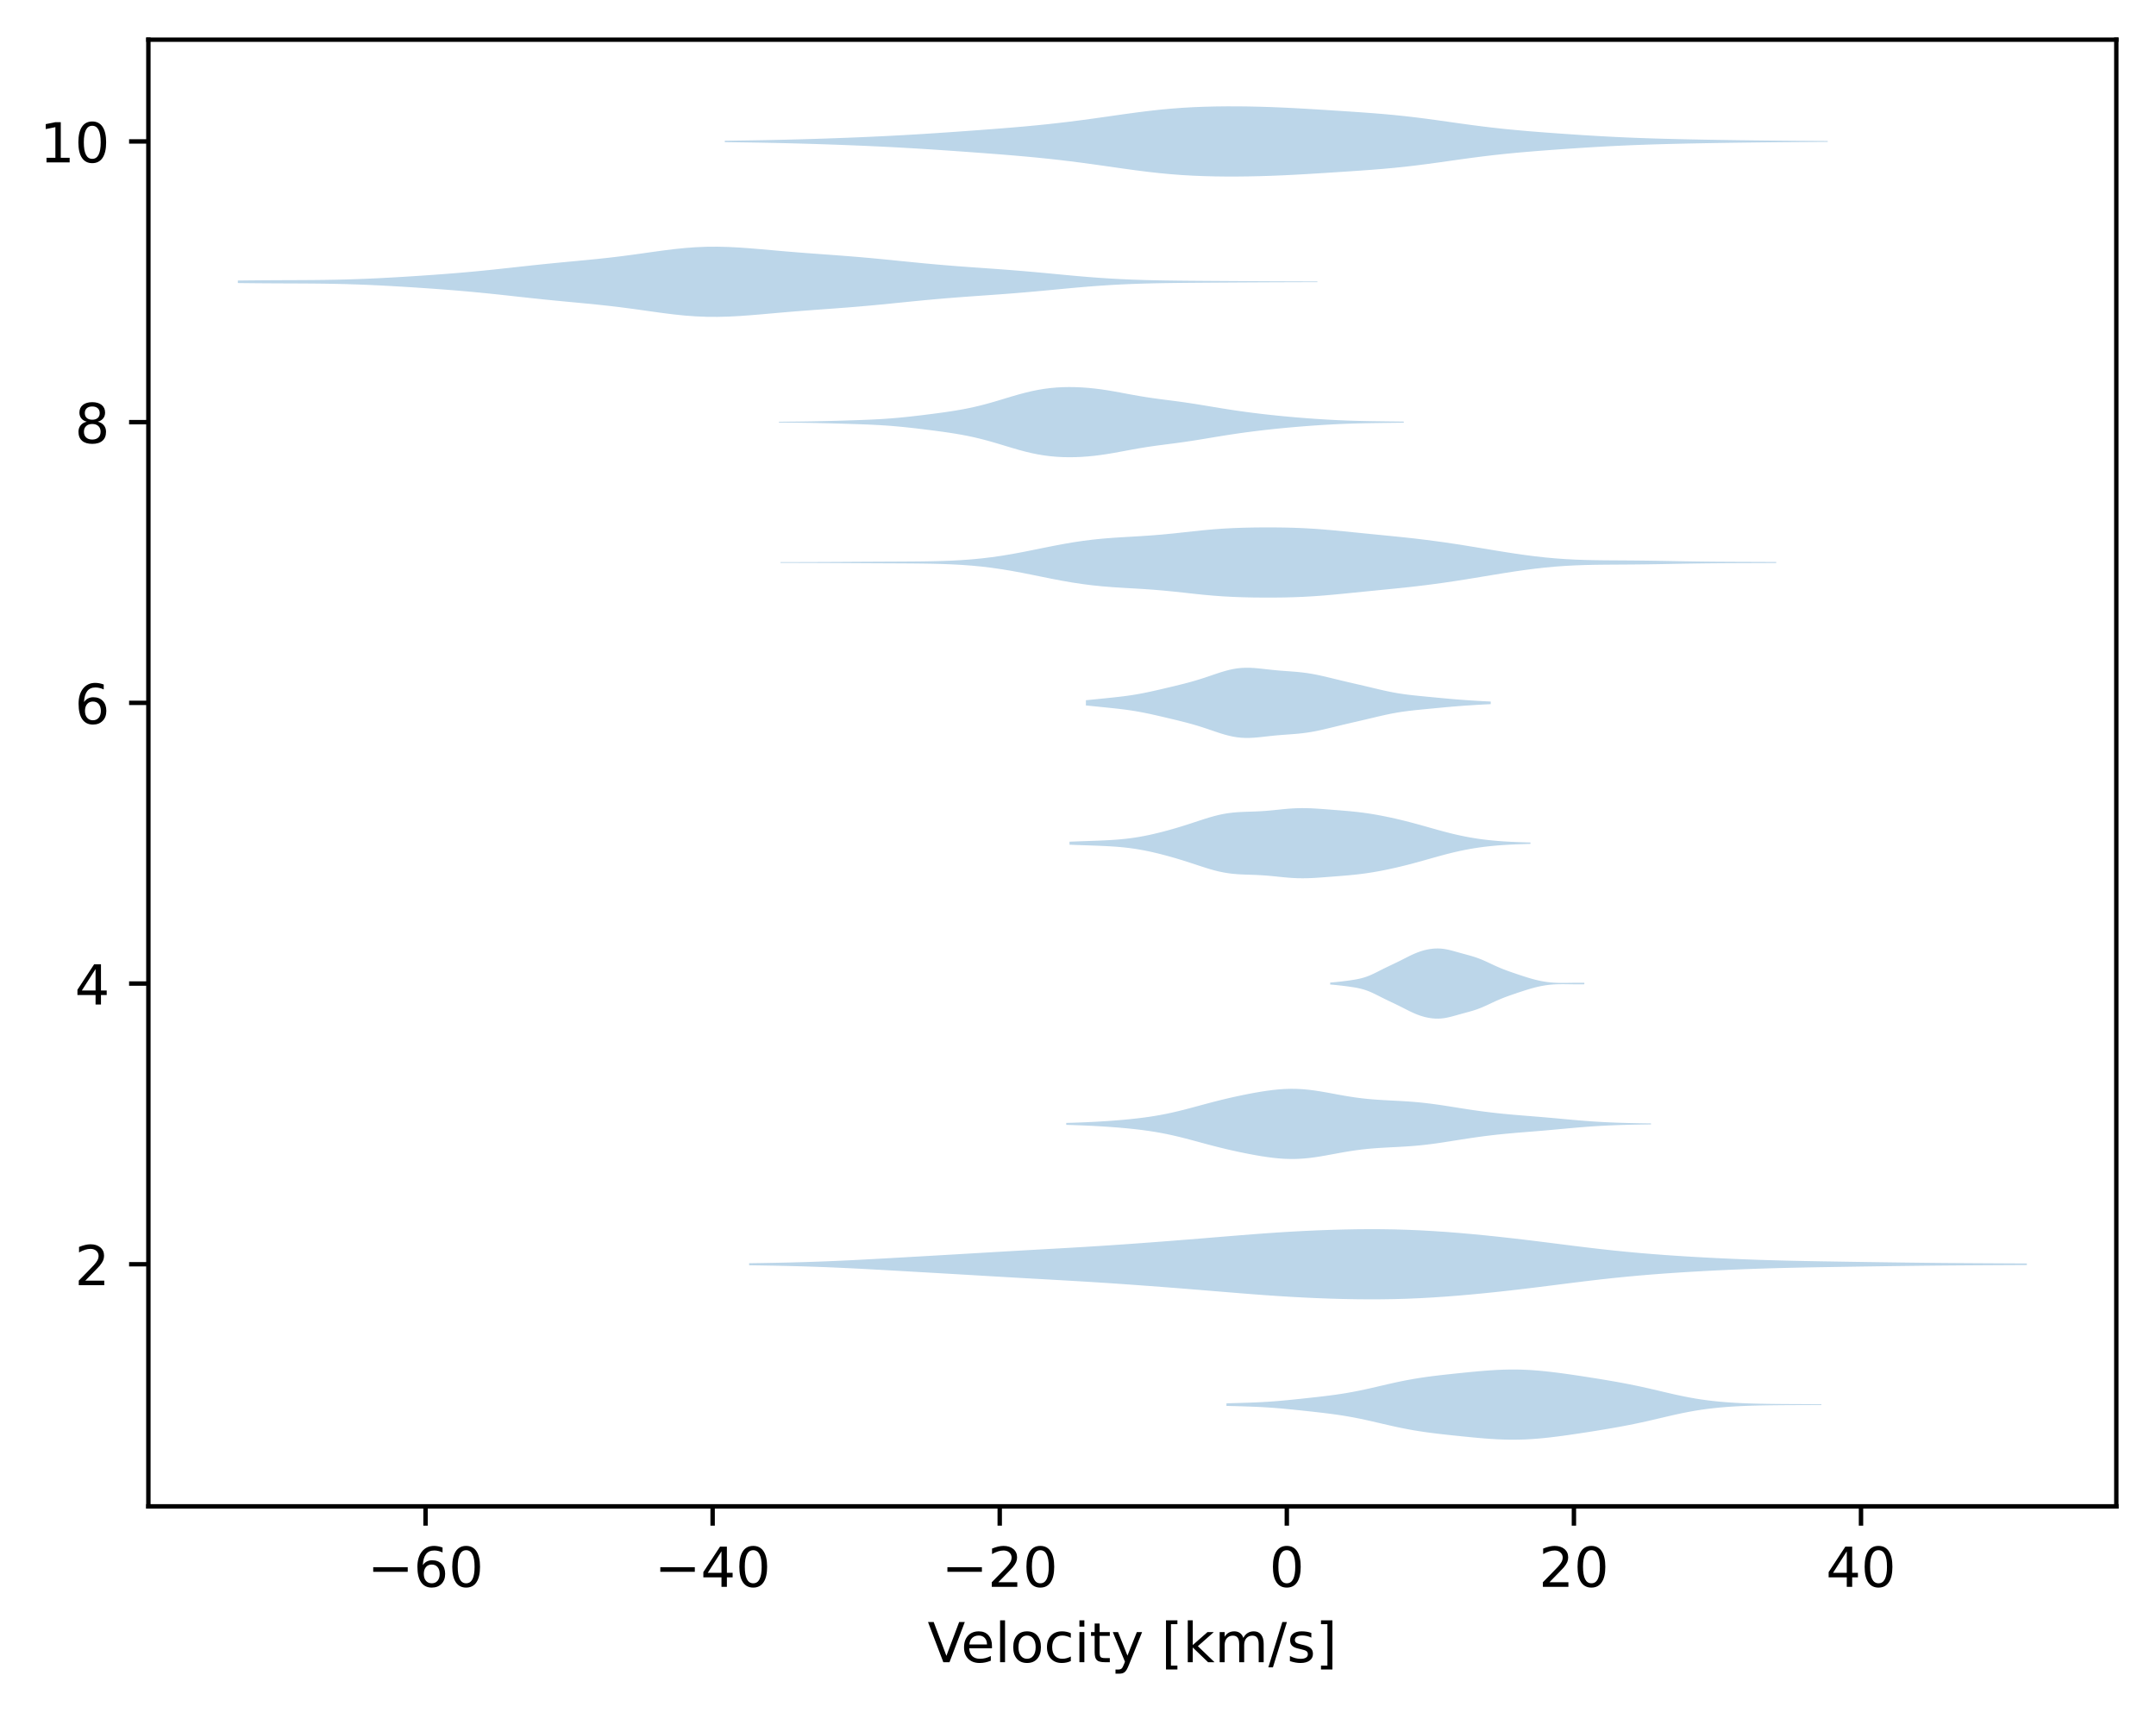 <?xml version="1.0" encoding="utf-8" standalone="no"?>
<!DOCTYPE svg PUBLIC "-//W3C//DTD SVG 1.1//EN"
  "http://www.w3.org/Graphics/SVG/1.1/DTD/svg11.dtd">
<!-- Created with matplotlib (https://matplotlib.org/) -->
<svg height="310.868pt" version="1.1" viewBox="0 0 391.245 310.868" width="391.245pt" xmlns="http://www.w3.org/2000/svg" xmlns:xlink="http://www.w3.org/1999/xlink">
 <defs>
  <style type="text/css">*{stroke-linecap:butt;stroke-linejoin:round;}</style>
 </defs>
 <g id="figure_1">
  <g id="patch_1">
   <path d="M 0 310.868 
L 391.245 310.868 
L 391.245 0 
L 0 0 
z
" style="fill:#ffffff;"/>
  </g>
  <g id="axes_1">
   <g id="patch_2">
    <path d="M 26.925 273.312 
L 384.045 273.312 
L 384.045 7.2 
L 26.925 7.2 
z
" style="fill:#ffffff;"/>
   </g>
   <g id="PolyCollection_1">
    <path clip-path="url(#pf16684e9a3)" d="M 222.562 254.613 
L 222.562 255.086 
L 223.652 255.115 
L 224.743 255.144 
L 225.833 255.175 
L 226.924 255.212 
L 228.014 255.256 
L 229.105 255.31 
L 230.196 255.376 
L 231.286 255.454 
L 232.377 255.544 
L 233.467 255.643 
L 234.558 255.751 
L 235.648 255.863 
L 236.739 255.978 
L 237.829 256.096 
L 238.92 256.217 
L 240.01 256.343 
L 241.101 256.477 
L 242.191 256.622 
L 243.282 256.78 
L 244.372 256.956 
L 245.463 257.15 
L 246.553 257.362 
L 247.644 257.591 
L 248.734 257.833 
L 249.825 258.084 
L 250.915 258.338 
L 252.006 258.59 
L 253.097 258.834 
L 254.187 259.066 
L 255.278 259.282 
L 256.368 259.481 
L 257.459 259.662 
L 258.549 259.825 
L 259.64 259.974 
L 260.73 260.11 
L 261.821 260.237 
L 262.911 260.357 
L 264.002 260.472 
L 265.092 260.585 
L 266.183 260.695 
L 267.273 260.802 
L 268.364 260.902 
L 269.454 260.994 
L 270.545 261.074 
L 271.635 261.139 
L 272.726 261.185 
L 273.816 261.212 
L 274.907 261.216 
L 275.998 261.197 
L 277.088 261.155 
L 278.179 261.09 
L 279.269 261.005 
L 280.36 260.901 
L 281.45 260.781 
L 282.541 260.647 
L 283.631 260.503 
L 284.722 260.351 
L 285.812 260.193 
L 286.903 260.029 
L 287.993 259.862 
L 289.084 259.69 
L 290.174 259.514 
L 291.265 259.334 
L 292.355 259.148 
L 293.446 258.956 
L 294.536 258.756 
L 295.627 258.547 
L 296.717 258.327 
L 297.808 258.097 
L 298.899 257.855 
L 299.989 257.605 
L 301.08 257.35 
L 302.17 257.093 
L 303.261 256.839 
L 304.351 256.594 
L 305.442 256.363 
L 306.532 256.15 
L 307.623 255.957 
L 308.713 255.784 
L 309.804 255.634 
L 310.894 255.503 
L 311.985 255.392 
L 313.075 255.298 
L 314.166 255.22 
L 315.256 255.156 
L 316.347 255.104 
L 317.437 255.062 
L 318.528 255.029 
L 319.619 255.004 
L 320.709 254.985 
L 321.8 254.97 
L 322.89 254.959 
L 323.981 254.95 
L 325.071 254.944 
L 326.162 254.939 
L 327.252 254.935 
L 328.343 254.931 
L 329.433 254.927 
L 330.524 254.922 
L 330.524 254.778 
L 330.524 254.778 
L 329.433 254.773 
L 328.343 254.769 
L 327.252 254.765 
L 326.162 254.76 
L 325.071 254.755 
L 323.981 254.749 
L 322.89 254.741 
L 321.8 254.729 
L 320.709 254.715 
L 319.619 254.695 
L 318.528 254.67 
L 317.437 254.637 
L 316.347 254.596 
L 315.256 254.544 
L 314.166 254.479 
L 313.075 254.401 
L 311.985 254.307 
L 310.894 254.196 
L 309.804 254.066 
L 308.713 253.915 
L 307.623 253.743 
L 306.532 253.549 
L 305.442 253.336 
L 304.351 253.105 
L 303.261 252.86 
L 302.17 252.607 
L 301.08 252.35 
L 299.989 252.094 
L 298.899 251.844 
L 297.808 251.603 
L 296.717 251.372 
L 295.627 251.152 
L 294.536 250.943 
L 293.446 250.743 
L 292.355 250.551 
L 291.265 250.366 
L 290.174 250.185 
L 289.084 250.01 
L 287.993 249.838 
L 286.903 249.67 
L 285.812 249.506 
L 284.722 249.348 
L 283.631 249.196 
L 282.541 249.052 
L 281.45 248.919 
L 280.36 248.799 
L 279.269 248.694 
L 278.179 248.609 
L 277.088 248.544 
L 275.998 248.502 
L 274.907 248.483 
L 273.816 248.488 
L 272.726 248.514 
L 271.635 248.561 
L 270.545 248.626 
L 269.454 248.706 
L 268.364 248.797 
L 267.273 248.898 
L 266.183 249.004 
L 265.092 249.114 
L 264.002 249.227 
L 262.911 249.343 
L 261.821 249.463 
L 260.73 249.589 
L 259.64 249.725 
L 258.549 249.874 
L 257.459 250.038 
L 256.368 250.219 
L 255.278 250.417 
L 254.187 250.634 
L 253.097 250.865 
L 252.006 251.11 
L 250.915 251.361 
L 249.825 251.616 
L 248.734 251.867 
L 247.644 252.109 
L 246.553 252.337 
L 245.463 252.55 
L 244.372 252.743 
L 243.282 252.919 
L 242.191 253.078 
L 241.101 253.222 
L 240.01 253.356 
L 238.92 253.482 
L 237.829 253.603 
L 236.739 253.721 
L 235.648 253.837 
L 234.558 253.949 
L 233.467 254.056 
L 232.377 254.156 
L 231.286 254.246 
L 230.196 254.324 
L 229.105 254.39 
L 228.014 254.444 
L 226.924 254.488 
L 225.833 254.524 
L 224.743 254.556 
L 223.652 254.585 
L 222.562 254.613 
z
" style="fill:#1f77b4;fill-opacity:0.3;"/>
   </g>
   <g id="PolyCollection_2">
    <path clip-path="url(#pf16684e9a3)" d="M 135.945 229.201 
L 135.945 229.568 
L 138.287 229.603 
L 140.629 229.645 
L 142.972 229.696 
L 145.314 229.758 
L 147.656 229.832 
L 149.998 229.918 
L 152.34 230.018 
L 154.682 230.129 
L 157.024 230.25 
L 159.366 230.377 
L 161.708 230.508 
L 164.05 230.641 
L 166.392 230.775 
L 168.735 230.909 
L 171.077 231.044 
L 173.419 231.18 
L 175.761 231.317 
L 178.103 231.456 
L 180.445 231.594 
L 182.787 231.731 
L 185.129 231.865 
L 187.471 231.998 
L 189.813 232.128 
L 192.155 232.26 
L 194.498 232.394 
L 196.84 232.532 
L 199.182 232.678 
L 201.524 232.83 
L 203.866 232.99 
L 206.208 233.156 
L 208.55 233.328 
L 210.892 233.504 
L 213.234 233.685 
L 215.576 233.871 
L 217.918 234.06 
L 220.261 234.252 
L 222.603 234.445 
L 224.945 234.636 
L 227.287 234.821 
L 229.629 234.995 
L 231.971 235.155 
L 234.313 235.299 
L 236.655 235.425 
L 238.997 235.532 
L 241.339 235.62 
L 243.681 235.686 
L 246.024 235.731 
L 248.366 235.751 
L 250.708 235.743 
L 253.05 235.706 
L 255.392 235.637 
L 257.734 235.537 
L 260.076 235.406 
L 262.418 235.247 
L 264.76 235.064 
L 267.102 234.858 
L 269.444 234.633 
L 271.787 234.39 
L 274.129 234.132 
L 276.471 233.859 
L 278.813 233.574 
L 281.155 233.282 
L 283.497 232.986 
L 285.839 232.691 
L 288.181 232.405 
L 290.523 232.132 
L 292.865 231.876 
L 295.207 231.641 
L 297.55 231.426 
L 299.892 231.231 
L 302.234 231.055 
L 304.576 230.896 
L 306.918 230.75 
L 309.26 230.617 
L 311.602 230.497 
L 313.944 230.387 
L 316.286 230.29 
L 318.628 230.204 
L 320.97 230.129 
L 323.313 230.065 
L 325.655 230.01 
L 327.997 229.963 
L 330.339 229.92 
L 332.681 229.882 
L 335.023 229.845 
L 337.365 229.809 
L 339.707 229.775 
L 342.049 229.741 
L 344.391 229.709 
L 346.733 229.679 
L 349.076 229.651 
L 351.418 229.628 
L 353.76 229.607 
L 356.102 229.59 
L 358.444 229.575 
L 360.786 229.561 
L 363.128 229.549 
L 365.47 229.537 
L 367.812 229.524 
L 367.812 229.245 
L 367.812 229.245 
L 365.47 229.232 
L 363.128 229.22 
L 360.786 229.207 
L 358.444 229.194 
L 356.102 229.179 
L 353.76 229.162 
L 351.418 229.141 
L 349.076 229.117 
L 346.733 229.09 
L 344.391 229.06 
L 342.049 229.028 
L 339.707 228.994 
L 337.365 228.96 
L 335.023 228.924 
L 332.681 228.887 
L 330.339 228.849 
L 327.997 228.806 
L 325.655 228.759 
L 323.313 228.704 
L 320.97 228.639 
L 318.628 228.565 
L 316.286 228.479 
L 313.944 228.381 
L 311.602 228.272 
L 309.26 228.151 
L 306.918 228.019 
L 304.576 227.873 
L 302.234 227.714 
L 299.892 227.537 
L 297.55 227.343 
L 295.207 227.128 
L 292.865 226.892 
L 290.523 226.637 
L 288.181 226.364 
L 285.839 226.077 
L 283.497 225.783 
L 281.155 225.487 
L 278.813 225.194 
L 276.471 224.91 
L 274.129 224.637 
L 271.787 224.379 
L 269.444 224.136 
L 267.102 223.911 
L 264.76 223.705 
L 262.418 223.521 
L 260.076 223.363 
L 257.734 223.232 
L 255.392 223.132 
L 253.05 223.063 
L 250.708 223.026 
L 248.366 223.018 
L 246.024 223.038 
L 243.681 223.083 
L 241.339 223.149 
L 238.997 223.237 
L 236.655 223.344 
L 234.313 223.469 
L 231.971 223.613 
L 229.629 223.774 
L 227.287 223.948 
L 224.945 224.133 
L 222.603 224.323 
L 220.261 224.516 
L 217.918 224.709 
L 215.576 224.898 
L 213.234 225.084 
L 210.892 225.265 
L 208.55 225.441 
L 206.208 225.613 
L 203.866 225.779 
L 201.524 225.939 
L 199.182 226.091 
L 196.84 226.237 
L 194.498 226.375 
L 192.155 226.509 
L 189.813 226.64 
L 187.471 226.771 
L 185.129 226.904 
L 182.787 227.038 
L 180.445 227.175 
L 178.103 227.313 
L 175.761 227.451 
L 173.419 227.589 
L 171.077 227.725 
L 168.735 227.86 
L 166.392 227.994 
L 164.05 228.128 
L 161.708 228.261 
L 159.366 228.392 
L 157.024 228.519 
L 154.682 228.639 
L 152.34 228.751 
L 149.998 228.85 
L 147.656 228.937 
L 145.314 229.011 
L 142.972 229.073 
L 140.629 229.123 
L 138.287 229.166 
L 135.945 229.201 
z
" style="fill:#1f77b4;fill-opacity:0.3;"/>
   </g>
   <g id="PolyCollection_3">
    <path clip-path="url(#pf16684e9a3)" d="M 193.489 203.743 
L 193.489 204.095 
L 194.561 204.127 
L 195.633 204.164 
L 196.705 204.206 
L 197.777 204.254 
L 198.849 204.309 
L 199.921 204.37 
L 200.993 204.439 
L 202.064 204.517 
L 203.136 204.602 
L 204.208 204.697 
L 205.28 204.802 
L 206.352 204.92 
L 207.424 205.051 
L 208.496 205.199 
L 209.568 205.366 
L 210.64 205.554 
L 211.712 205.762 
L 212.784 205.993 
L 213.856 206.243 
L 214.928 206.51 
L 215.999 206.79 
L 217.071 207.077 
L 218.143 207.368 
L 219.215 207.655 
L 220.287 207.937 
L 221.359 208.208 
L 222.431 208.468 
L 223.503 208.716 
L 224.575 208.952 
L 225.647 209.176 
L 226.719 209.388 
L 227.791 209.587 
L 228.862 209.77 
L 229.934 209.934 
L 231.006 210.073 
L 232.078 210.182 
L 233.15 210.254 
L 234.222 210.285 
L 235.294 210.274 
L 236.366 210.218 
L 237.438 210.12 
L 238.51 209.986 
L 239.582 209.822 
L 240.654 209.636 
L 241.726 209.439 
L 242.797 209.24 
L 243.869 209.048 
L 244.941 208.869 
L 246.013 208.709 
L 247.085 208.57 
L 248.157 208.454 
L 249.229 208.36 
L 250.301 208.283 
L 251.373 208.219 
L 252.445 208.163 
L 253.517 208.108 
L 254.589 208.049 
L 255.66 207.981 
L 256.732 207.898 
L 257.804 207.799 
L 258.876 207.682 
L 259.948 207.548 
L 261.02 207.399 
L 262.092 207.239 
L 263.164 207.071 
L 264.236 206.901 
L 265.308 206.731 
L 266.38 206.565 
L 267.452 206.406 
L 268.523 206.256 
L 269.595 206.115 
L 270.667 205.984 
L 271.739 205.863 
L 272.811 205.753 
L 273.883 205.651 
L 274.955 205.556 
L 276.027 205.466 
L 277.099 205.38 
L 278.171 205.294 
L 279.243 205.206 
L 280.315 205.116 
L 281.387 205.022 
L 282.458 204.924 
L 283.53 204.826 
L 284.602 204.727 
L 285.674 204.631 
L 286.746 204.539 
L 287.818 204.454 
L 288.89 204.376 
L 289.962 204.307 
L 291.034 204.247 
L 292.106 204.195 
L 293.178 204.152 
L 294.25 204.115 
L 295.321 204.085 
L 296.393 204.06 
L 297.465 204.04 
L 298.537 204.023 
L 299.609 204.009 
L 299.609 203.829 
L 299.609 203.829 
L 298.537 203.815 
L 297.465 203.798 
L 296.393 203.778 
L 295.321 203.753 
L 294.25 203.723 
L 293.178 203.687 
L 292.106 203.643 
L 291.034 203.591 
L 289.962 203.531 
L 288.89 203.462 
L 287.818 203.384 
L 286.746 203.299 
L 285.674 203.208 
L 284.602 203.111 
L 283.53 203.013 
L 282.458 202.914 
L 281.387 202.817 
L 280.315 202.723 
L 279.243 202.632 
L 278.171 202.545 
L 277.099 202.459 
L 276.027 202.372 
L 274.955 202.283 
L 273.883 202.188 
L 272.811 202.086 
L 271.739 201.975 
L 270.667 201.854 
L 269.595 201.723 
L 268.523 201.582 
L 267.452 201.432 
L 266.38 201.273 
L 265.308 201.107 
L 264.236 200.937 
L 263.164 200.767 
L 262.092 200.599 
L 261.02 200.439 
L 259.948 200.291 
L 258.876 200.157 
L 257.804 200.04 
L 256.732 199.94 
L 255.66 199.858 
L 254.589 199.789 
L 253.517 199.73 
L 252.445 199.675 
L 251.373 199.619 
L 250.301 199.556 
L 249.229 199.479 
L 248.157 199.384 
L 247.085 199.268 
L 246.013 199.13 
L 244.941 198.969 
L 243.869 198.79 
L 242.797 198.598 
L 241.726 198.399 
L 240.654 198.202 
L 239.582 198.017 
L 238.51 197.853 
L 237.438 197.718 
L 236.366 197.621 
L 235.294 197.565 
L 234.222 197.553 
L 233.15 197.584 
L 232.078 197.657 
L 231.006 197.765 
L 229.934 197.904 
L 228.862 198.068 
L 227.791 198.251 
L 226.719 198.45 
L 225.647 198.663 
L 224.575 198.887 
L 223.503 199.122 
L 222.431 199.37 
L 221.359 199.63 
L 220.287 199.902 
L 219.215 200.183 
L 218.143 200.471 
L 217.071 200.761 
L 215.999 201.049 
L 214.928 201.329 
L 213.856 201.596 
L 212.784 201.846 
L 211.712 202.076 
L 210.64 202.285 
L 209.568 202.472 
L 208.496 202.639 
L 207.424 202.787 
L 206.352 202.919 
L 205.28 203.036 
L 204.208 203.141 
L 203.136 203.236 
L 202.064 203.322 
L 200.993 203.399 
L 199.921 203.468 
L 198.849 203.53 
L 197.777 203.584 
L 196.705 203.632 
L 195.633 203.674 
L 194.561 203.711 
L 193.489 203.743 
z
" style="fill:#1f77b4;fill-opacity:0.3;"/>
   </g>
   <g id="PolyCollection_4">
    <path clip-path="url(#pf16684e9a3)" d="M 241.385 178.277 
L 241.385 178.631 
L 241.851 178.669 
L 242.316 178.712 
L 242.782 178.759 
L 243.248 178.811 
L 243.714 178.866 
L 244.18 178.924 
L 244.646 178.986 
L 245.112 179.052 
L 245.577 179.122 
L 246.043 179.201 
L 246.509 179.292 
L 246.975 179.399 
L 247.441 179.526 
L 247.907 179.676 
L 248.373 179.85 
L 248.838 180.046 
L 249.304 180.26 
L 249.77 180.488 
L 250.236 180.723 
L 250.702 180.958 
L 251.168 181.191 
L 251.634 181.419 
L 252.099 181.643 
L 252.565 181.864 
L 253.031 182.086 
L 253.497 182.31 
L 253.963 182.54 
L 254.429 182.774 
L 254.895 183.011 
L 255.36 183.248 
L 255.826 183.479 
L 256.292 183.701 
L 256.758 183.908 
L 257.224 184.097 
L 257.69 184.265 
L 258.156 184.413 
L 258.621 184.538 
L 259.087 184.641 
L 259.553 184.722 
L 260.019 184.78 
L 260.485 184.813 
L 260.951 184.82 
L 261.417 184.801 
L 261.883 184.755 
L 262.348 184.684 
L 262.814 184.59 
L 263.28 184.479 
L 263.746 184.356 
L 264.212 184.227 
L 264.678 184.096 
L 265.144 183.966 
L 265.609 183.838 
L 266.075 183.712 
L 266.541 183.585 
L 267.007 183.453 
L 267.473 183.312 
L 267.939 183.158 
L 268.405 182.988 
L 268.87 182.803 
L 269.336 182.604 
L 269.802 182.394 
L 270.268 182.177 
L 270.734 181.957 
L 271.2 181.74 
L 271.666 181.53 
L 272.131 181.328 
L 272.597 181.136 
L 273.063 180.954 
L 273.529 180.78 
L 273.995 180.613 
L 274.461 180.451 
L 274.927 180.292 
L 275.392 180.134 
L 275.858 179.979 
L 276.324 179.825 
L 276.79 179.675 
L 277.256 179.53 
L 277.722 179.391 
L 278.188 179.26 
L 278.653 179.139 
L 279.119 179.027 
L 279.585 178.927 
L 280.051 178.84 
L 280.517 178.765 
L 280.983 178.703 
L 281.449 178.654 
L 281.914 178.617 
L 282.38 178.591 
L 282.846 178.576 
L 283.312 178.569 
L 283.778 178.568 
L 284.244 178.572 
L 284.71 178.579 
L 285.175 178.587 
L 285.641 178.593 
L 286.107 178.598 
L 286.573 178.599 
L 287.039 178.596 
L 287.505 178.589 
L 287.505 178.318 
L 287.505 178.318 
L 287.039 178.312 
L 286.573 178.309 
L 286.107 178.31 
L 285.641 178.314 
L 285.175 178.321 
L 284.71 178.329 
L 284.244 178.335 
L 283.778 178.34 
L 283.312 178.339 
L 282.846 178.332 
L 282.38 178.317 
L 281.914 178.291 
L 281.449 178.254 
L 280.983 178.205 
L 280.517 178.143 
L 280.051 178.068 
L 279.585 177.98 
L 279.119 177.881 
L 278.653 177.769 
L 278.188 177.648 
L 277.722 177.517 
L 277.256 177.378 
L 276.79 177.232 
L 276.324 177.082 
L 275.858 176.929 
L 275.392 176.773 
L 274.927 176.616 
L 274.461 176.457 
L 273.995 176.295 
L 273.529 176.128 
L 273.063 175.954 
L 272.597 175.772 
L 272.131 175.58 
L 271.666 175.378 
L 271.2 175.167 
L 270.734 174.95 
L 270.268 174.731 
L 269.802 174.514 
L 269.336 174.304 
L 268.87 174.104 
L 268.405 173.919 
L 267.939 173.75 
L 267.473 173.596 
L 267.007 173.455 
L 266.541 173.323 
L 266.075 173.195 
L 265.609 173.07 
L 265.144 172.942 
L 264.678 172.812 
L 264.212 172.681 
L 263.746 172.551 
L 263.28 172.428 
L 262.814 172.317 
L 262.348 172.224 
L 261.883 172.153 
L 261.417 172.107 
L 260.951 172.088 
L 260.485 172.095 
L 260.019 172.128 
L 259.553 172.186 
L 259.087 172.267 
L 258.621 172.37 
L 258.156 172.495 
L 257.69 172.642 
L 257.224 172.811 
L 256.758 173 
L 256.292 173.207 
L 255.826 173.428 
L 255.36 173.66 
L 254.895 173.896 
L 254.429 174.134 
L 253.963 174.368 
L 253.497 174.597 
L 253.031 174.822 
L 252.565 175.044 
L 252.099 175.265 
L 251.634 175.488 
L 251.168 175.716 
L 250.702 175.949 
L 250.236 176.185 
L 249.77 176.42 
L 249.304 176.647 
L 248.838 176.862 
L 248.373 177.058 
L 247.907 177.232 
L 247.441 177.382 
L 246.975 177.509 
L 246.509 177.616 
L 246.043 177.706 
L 245.577 177.785 
L 245.112 177.856 
L 244.646 177.922 
L 244.18 177.983 
L 243.714 178.042 
L 243.248 178.097 
L 242.782 178.149 
L 242.316 178.196 
L 241.851 178.239 
L 241.385 178.277 
z
" style="fill:#1f77b4;fill-opacity:0.3;"/>
   </g>
   <g id="PolyCollection_5">
    <path clip-path="url(#pf16684e9a3)" d="M 194.08 152.716 
L 194.08 153.261 
L 194.925 153.294 
L 195.77 153.326 
L 196.615 153.356 
L 197.46 153.386 
L 198.305 153.415 
L 199.15 153.447 
L 199.995 153.481 
L 200.84 153.522 
L 201.685 153.57 
L 202.53 153.627 
L 203.375 153.698 
L 204.22 153.782 
L 205.064 153.883 
L 205.909 154.001 
L 206.754 154.137 
L 207.599 154.292 
L 208.444 154.463 
L 209.289 154.65 
L 210.134 154.851 
L 210.979 155.065 
L 211.824 155.289 
L 212.669 155.525 
L 213.514 155.77 
L 214.359 156.024 
L 215.204 156.288 
L 216.048 156.56 
L 216.893 156.837 
L 217.738 157.116 
L 218.583 157.389 
L 219.428 157.651 
L 220.273 157.892 
L 221.118 158.105 
L 221.963 158.284 
L 222.808 158.427 
L 223.653 158.534 
L 224.498 158.608 
L 225.343 158.657 
L 226.188 158.69 
L 227.033 158.717 
L 227.877 158.748 
L 228.722 158.789 
L 229.567 158.844 
L 230.412 158.914 
L 231.257 158.995 
L 232.102 159.083 
L 232.947 159.168 
L 233.792 159.244 
L 234.637 159.304 
L 235.482 159.341 
L 236.327 159.355 
L 237.172 159.345 
L 238.017 159.314 
L 238.861 159.267 
L 239.706 159.21 
L 240.551 159.147 
L 241.396 159.082 
L 242.241 159.016 
L 243.086 158.949 
L 243.931 158.88 
L 244.776 158.807 
L 245.621 158.725 
L 246.466 158.633 
L 247.311 158.529 
L 248.156 158.411 
L 249.001 158.28 
L 249.845 158.136 
L 250.69 157.979 
L 251.535 157.811 
L 252.38 157.633 
L 253.225 157.445 
L 254.07 157.247 
L 254.915 157.041 
L 255.76 156.826 
L 256.605 156.603 
L 257.45 156.373 
L 258.295 156.138 
L 259.14 155.9 
L 259.985 155.661 
L 260.83 155.425 
L 261.674 155.194 
L 262.519 154.97 
L 263.364 154.757 
L 264.209 154.556 
L 265.054 154.368 
L 265.899 154.195 
L 266.744 154.037 
L 267.589 153.894 
L 268.434 153.767 
L 269.279 153.654 
L 270.124 153.555 
L 270.969 153.469 
L 271.814 153.395 
L 272.658 153.332 
L 273.503 153.279 
L 274.348 153.234 
L 275.193 153.197 
L 276.038 153.166 
L 276.883 153.139 
L 277.728 153.117 
L 277.728 152.861 
L 277.728 152.861 
L 276.883 152.838 
L 276.038 152.812 
L 275.193 152.78 
L 274.348 152.743 
L 273.503 152.698 
L 272.658 152.645 
L 271.814 152.582 
L 270.969 152.508 
L 270.124 152.422 
L 269.279 152.323 
L 268.434 152.211 
L 267.589 152.083 
L 266.744 151.94 
L 265.899 151.782 
L 265.054 151.609 
L 264.209 151.422 
L 263.364 151.22 
L 262.519 151.007 
L 261.674 150.783 
L 260.83 150.552 
L 259.985 150.316 
L 259.14 150.077 
L 258.295 149.839 
L 257.45 149.604 
L 256.605 149.374 
L 255.76 149.151 
L 254.915 148.936 
L 254.07 148.73 
L 253.225 148.532 
L 252.38 148.344 
L 251.535 148.166 
L 250.69 147.998 
L 249.845 147.841 
L 249.001 147.697 
L 248.156 147.566 
L 247.311 147.448 
L 246.466 147.344 
L 245.621 147.252 
L 244.776 147.17 
L 243.931 147.097 
L 243.086 147.028 
L 242.241 146.962 
L 241.396 146.896 
L 240.551 146.83 
L 239.706 146.767 
L 238.861 146.71 
L 238.017 146.663 
L 237.172 146.632 
L 236.327 146.622 
L 235.482 146.636 
L 234.637 146.673 
L 233.792 146.733 
L 232.947 146.809 
L 232.102 146.895 
L 231.257 146.982 
L 230.412 147.064 
L 229.567 147.134 
L 228.722 147.189 
L 227.877 147.229 
L 227.033 147.26 
L 226.188 147.287 
L 225.343 147.32 
L 224.498 147.369 
L 223.653 147.444 
L 222.808 147.55 
L 221.963 147.693 
L 221.118 147.872 
L 220.273 148.086 
L 219.428 148.327 
L 218.583 148.588 
L 217.738 148.862 
L 216.893 149.14 
L 216.048 149.417 
L 215.204 149.689 
L 214.359 149.953 
L 213.514 150.208 
L 212.669 150.453 
L 211.824 150.688 
L 210.979 150.913 
L 210.134 151.126 
L 209.289 151.327 
L 208.444 151.515 
L 207.599 151.686 
L 206.754 151.84 
L 205.909 151.976 
L 205.064 152.094 
L 204.22 152.195 
L 203.375 152.279 
L 202.53 152.35 
L 201.685 152.408 
L 200.84 152.456 
L 199.995 152.496 
L 199.15 152.531 
L 198.305 152.562 
L 197.46 152.592 
L 196.615 152.621 
L 195.77 152.652 
L 194.925 152.683 
L 194.08 152.716 
z
" style="fill:#1f77b4;fill-opacity:0.3;"/>
   </g>
   <g id="PolyCollection_6">
    <path clip-path="url(#pf16684e9a3)" d="M 197.055 127.05 
L 197.055 127.997 
L 197.797 128.07 
L 198.539 128.145 
L 199.281 128.221 
L 200.023 128.296 
L 200.765 128.371 
L 201.507 128.448 
L 202.25 128.526 
L 202.992 128.608 
L 203.734 128.697 
L 204.476 128.793 
L 205.218 128.9 
L 205.96 129.017 
L 206.702 129.146 
L 207.444 129.286 
L 208.186 129.436 
L 208.928 129.595 
L 209.67 129.76 
L 210.412 129.93 
L 211.155 130.103 
L 211.897 130.277 
L 212.639 130.454 
L 213.381 130.632 
L 214.123 130.814 
L 214.865 131 
L 215.607 131.194 
L 216.349 131.398 
L 217.091 131.613 
L 217.833 131.841 
L 218.575 132.08 
L 219.317 132.328 
L 220.06 132.581 
L 220.802 132.833 
L 221.544 133.075 
L 222.286 133.298 
L 223.028 133.494 
L 223.77 133.655 
L 224.512 133.776 
L 225.254 133.854 
L 225.996 133.89 
L 226.738 133.886 
L 227.48 133.85 
L 228.222 133.79 
L 228.964 133.714 
L 229.707 133.631 
L 230.449 133.548 
L 231.191 133.471 
L 231.933 133.402 
L 232.675 133.341 
L 233.417 133.286 
L 234.159 133.233 
L 234.901 133.176 
L 235.643 133.11 
L 236.385 133.03 
L 237.127 132.933 
L 237.869 132.818 
L 238.612 132.684 
L 239.354 132.533 
L 240.096 132.369 
L 240.838 132.195 
L 241.58 132.016 
L 242.322 131.835 
L 243.064 131.655 
L 243.806 131.477 
L 244.548 131.303 
L 245.29 131.13 
L 246.032 130.959 
L 246.774 130.787 
L 247.517 130.614 
L 248.259 130.439 
L 249.001 130.263 
L 249.743 130.087 
L 250.485 129.913 
L 251.227 129.745 
L 251.969 129.586 
L 252.711 129.438 
L 253.453 129.304 
L 254.195 129.183 
L 254.937 129.076 
L 255.679 128.981 
L 256.421 128.896 
L 257.164 128.817 
L 257.906 128.743 
L 258.648 128.671 
L 259.39 128.6 
L 260.132 128.529 
L 260.874 128.458 
L 261.616 128.387 
L 262.358 128.318 
L 263.1 128.251 
L 263.842 128.188 
L 264.584 128.127 
L 265.326 128.07 
L 266.069 128.017 
L 266.811 127.967 
L 267.553 127.92 
L 268.295 127.875 
L 269.037 127.834 
L 269.779 127.794 
L 270.521 127.757 
L 270.521 127.29 
L 270.521 127.29 
L 269.779 127.253 
L 269.037 127.213 
L 268.295 127.171 
L 267.553 127.127 
L 266.811 127.08 
L 266.069 127.03 
L 265.326 126.977 
L 264.584 126.92 
L 263.842 126.859 
L 263.1 126.795 
L 262.358 126.728 
L 261.616 126.659 
L 260.874 126.589 
L 260.132 126.518 
L 259.39 126.447 
L 258.648 126.376 
L 257.906 126.304 
L 257.164 126.229 
L 256.421 126.151 
L 255.679 126.065 
L 254.937 125.97 
L 254.195 125.863 
L 253.453 125.743 
L 252.711 125.608 
L 251.969 125.461 
L 251.227 125.302 
L 250.485 125.134 
L 249.743 124.96 
L 249.001 124.784 
L 248.259 124.608 
L 247.517 124.432 
L 246.774 124.259 
L 246.032 124.088 
L 245.29 123.916 
L 244.548 123.744 
L 243.806 123.569 
L 243.064 123.392 
L 242.322 123.212 
L 241.58 123.031 
L 240.838 122.852 
L 240.096 122.678 
L 239.354 122.514 
L 238.612 122.363 
L 237.869 122.229 
L 237.127 122.113 
L 236.385 122.017 
L 235.643 121.937 
L 234.901 121.871 
L 234.159 121.814 
L 233.417 121.761 
L 232.675 121.706 
L 231.933 121.645 
L 231.191 121.576 
L 230.449 121.499 
L 229.707 121.416 
L 228.964 121.333 
L 228.222 121.257 
L 227.48 121.196 
L 226.738 121.16 
L 225.996 121.157 
L 225.254 121.192 
L 224.512 121.27 
L 223.77 121.391 
L 223.028 121.553 
L 222.286 121.749 
L 221.544 121.972 
L 220.802 122.214 
L 220.06 122.465 
L 219.317 122.718 
L 218.575 122.967 
L 217.833 123.206 
L 217.091 123.433 
L 216.349 123.649 
L 215.607 123.852 
L 214.865 124.046 
L 214.123 124.233 
L 213.381 124.415 
L 212.639 124.593 
L 211.897 124.769 
L 211.155 124.944 
L 210.412 125.117 
L 209.67 125.287 
L 208.928 125.452 
L 208.186 125.611 
L 207.444 125.761 
L 206.702 125.901 
L 205.96 126.03 
L 205.218 126.147 
L 204.476 126.253 
L 203.734 126.35 
L 202.992 126.438 
L 202.25 126.521 
L 201.507 126.599 
L 200.765 126.675 
L 200.023 126.751 
L 199.281 126.826 
L 198.539 126.902 
L 197.797 126.976 
L 197.055 127.05 
z
" style="fill:#1f77b4;fill-opacity:0.3;"/>
   </g>
   <g id="PolyCollection_7">
    <path clip-path="url(#pf16684e9a3)" d="M 141.632 101.989 
L 141.632 102.127 
L 143.457 102.132 
L 145.282 102.137 
L 147.107 102.142 
L 148.932 102.149 
L 150.758 102.157 
L 152.583 102.167 
L 154.408 102.177 
L 156.233 102.188 
L 158.058 102.198 
L 159.884 102.207 
L 161.709 102.216 
L 163.534 102.224 
L 165.359 102.235 
L 167.184 102.253 
L 169.009 102.281 
L 170.835 102.326 
L 172.66 102.395 
L 174.485 102.493 
L 176.31 102.627 
L 178.135 102.801 
L 179.96 103.02 
L 181.786 103.284 
L 183.611 103.587 
L 185.436 103.925 
L 187.261 104.286 
L 189.086 104.657 
L 190.911 105.024 
L 192.737 105.372 
L 194.562 105.689 
L 196.387 105.965 
L 198.212 106.196 
L 200.037 106.382 
L 201.863 106.529 
L 203.688 106.648 
L 205.513 106.754 
L 207.338 106.862 
L 209.163 106.988 
L 210.988 107.139 
L 212.814 107.316 
L 214.639 107.511 
L 216.464 107.712 
L 218.289 107.903 
L 220.114 108.069 
L 221.939 108.203 
L 223.765 108.301 
L 225.59 108.367 
L 227.415 108.406 
L 229.24 108.424 
L 231.065 108.424 
L 232.891 108.404 
L 234.716 108.36 
L 236.541 108.287 
L 238.366 108.182 
L 240.191 108.048 
L 242.016 107.889 
L 243.842 107.714 
L 245.667 107.532 
L 247.492 107.349 
L 249.317 107.168 
L 251.142 106.988 
L 252.967 106.807 
L 254.793 106.619 
L 256.618 106.419 
L 258.443 106.203 
L 260.268 105.968 
L 262.093 105.716 
L 263.919 105.446 
L 265.744 105.161 
L 267.569 104.865 
L 269.394 104.564 
L 271.219 104.262 
L 273.044 103.966 
L 274.87 103.683 
L 276.695 103.421 
L 278.52 103.185 
L 280.345 102.981 
L 282.17 102.812 
L 283.995 102.68 
L 285.821 102.583 
L 287.646 102.517 
L 289.471 102.477 
L 291.296 102.455 
L 293.121 102.442 
L 294.947 102.431 
L 296.772 102.417 
L 298.597 102.396 
L 300.422 102.369 
L 302.247 102.337 
L 304.072 102.302 
L 305.898 102.27 
L 307.723 102.241 
L 309.548 102.217 
L 311.373 102.2 
L 313.198 102.187 
L 315.023 102.178 
L 316.849 102.171 
L 318.674 102.164 
L 320.499 102.157 
L 322.324 102.148 
L 322.324 101.968 
L 322.324 101.968 
L 320.499 101.959 
L 318.674 101.952 
L 316.849 101.945 
L 315.023 101.938 
L 313.198 101.929 
L 311.373 101.917 
L 309.548 101.899 
L 307.723 101.876 
L 305.898 101.847 
L 304.072 101.814 
L 302.247 101.779 
L 300.422 101.747 
L 298.597 101.72 
L 296.772 101.699 
L 294.947 101.685 
L 293.121 101.674 
L 291.296 101.661 
L 289.471 101.639 
L 287.646 101.599 
L 285.821 101.533 
L 283.995 101.436 
L 282.17 101.304 
L 280.345 101.135 
L 278.52 100.931 
L 276.695 100.695 
L 274.87 100.433 
L 273.044 100.15 
L 271.219 99.855 
L 269.394 99.553 
L 267.569 99.251 
L 265.744 98.955 
L 263.919 98.671 
L 262.093 98.401 
L 260.268 98.148 
L 258.443 97.914 
L 256.618 97.697 
L 254.793 97.497 
L 252.967 97.309 
L 251.142 97.128 
L 249.317 96.949 
L 247.492 96.768 
L 245.667 96.584 
L 243.842 96.402 
L 242.016 96.227 
L 240.191 96.068 
L 238.366 95.934 
L 236.541 95.83 
L 234.716 95.756 
L 232.891 95.712 
L 231.065 95.692 
L 229.24 95.692 
L 227.415 95.71 
L 225.59 95.75 
L 223.765 95.815 
L 221.939 95.913 
L 220.114 96.047 
L 218.289 96.214 
L 216.464 96.404 
L 214.639 96.605 
L 212.814 96.801 
L 210.988 96.977 
L 209.163 97.128 
L 207.338 97.254 
L 205.513 97.363 
L 203.688 97.468 
L 201.863 97.587 
L 200.037 97.734 
L 198.212 97.92 
L 196.387 98.151 
L 194.562 98.427 
L 192.737 98.745 
L 190.911 99.093 
L 189.086 99.459 
L 187.261 99.83 
L 185.436 100.191 
L 183.611 100.529 
L 181.786 100.833 
L 179.96 101.096 
L 178.135 101.315 
L 176.31 101.49 
L 174.485 101.624 
L 172.66 101.722 
L 170.835 101.79 
L 169.009 101.835 
L 167.184 101.864 
L 165.359 101.881 
L 163.534 101.892 
L 161.709 101.901 
L 159.884 101.909 
L 158.058 101.918 
L 156.233 101.928 
L 154.408 101.939 
L 152.583 101.95 
L 150.758 101.959 
L 148.932 101.967 
L 147.107 101.974 
L 145.282 101.979 
L 143.457 101.984 
L 141.632 101.989 
z
" style="fill:#1f77b4;fill-opacity:0.3;"/>
   </g>
   <g id="PolyCollection_8">
    <path clip-path="url(#pf16684e9a3)" d="M 141.339 76.519 
L 141.339 76.667 
L 142.484 76.676 
L 143.63 76.687 
L 144.775 76.699 
L 145.921 76.714 
L 147.066 76.732 
L 148.212 76.753 
L 149.357 76.778 
L 150.503 76.806 
L 151.648 76.836 
L 152.794 76.869 
L 153.939 76.904 
L 155.084 76.94 
L 156.23 76.98 
L 157.375 77.024 
L 158.521 77.076 
L 159.666 77.137 
L 160.812 77.21 
L 161.957 77.296 
L 163.103 77.396 
L 164.248 77.508 
L 165.394 77.631 
L 166.539 77.763 
L 167.684 77.902 
L 168.83 78.045 
L 169.975 78.194 
L 171.121 78.349 
L 172.266 78.515 
L 173.412 78.695 
L 174.557 78.893 
L 175.703 79.114 
L 176.848 79.361 
L 177.994 79.636 
L 179.139 79.936 
L 180.284 80.259 
L 181.43 80.598 
L 182.575 80.945 
L 183.721 81.289 
L 184.866 81.62 
L 186.012 81.927 
L 187.157 82.201 
L 188.303 82.436 
L 189.448 82.628 
L 190.593 82.775 
L 191.739 82.878 
L 192.884 82.938 
L 194.03 82.959 
L 195.175 82.943 
L 196.321 82.893 
L 197.466 82.809 
L 198.612 82.695 
L 199.757 82.551 
L 200.903 82.381 
L 202.048 82.19 
L 203.193 81.983 
L 204.339 81.769 
L 205.484 81.557 
L 206.63 81.353 
L 207.775 81.164 
L 208.921 80.99 
L 210.066 80.83 
L 211.212 80.68 
L 212.357 80.533 
L 213.503 80.383 
L 214.648 80.226 
L 215.793 80.059 
L 216.939 79.883 
L 218.084 79.698 
L 219.23 79.508 
L 220.375 79.317 
L 221.521 79.128 
L 222.666 78.945 
L 223.812 78.77 
L 224.957 78.602 
L 226.103 78.444 
L 227.248 78.294 
L 228.393 78.152 
L 229.539 78.019 
L 230.684 77.892 
L 231.83 77.773 
L 232.975 77.66 
L 234.121 77.554 
L 235.266 77.454 
L 236.412 77.361 
L 237.557 77.273 
L 238.703 77.191 
L 239.848 77.116 
L 240.993 77.047 
L 242.139 76.985 
L 243.284 76.931 
L 244.43 76.885 
L 245.575 76.846 
L 246.721 76.814 
L 247.866 76.789 
L 249.012 76.768 
L 250.157 76.751 
L 251.303 76.735 
L 252.448 76.721 
L 253.593 76.708 
L 254.739 76.694 
L 254.739 76.492 
L 254.739 76.492 
L 253.593 76.478 
L 252.448 76.464 
L 251.303 76.45 
L 250.157 76.435 
L 249.012 76.418 
L 247.866 76.397 
L 246.721 76.371 
L 245.575 76.34 
L 244.43 76.301 
L 243.284 76.255 
L 242.139 76.2 
L 240.993 76.139 
L 239.848 76.07 
L 238.703 75.994 
L 237.557 75.913 
L 236.412 75.825 
L 235.266 75.731 
L 234.121 75.631 
L 232.975 75.525 
L 231.83 75.413 
L 230.684 75.293 
L 229.539 75.167 
L 228.393 75.033 
L 227.248 74.892 
L 226.103 74.742 
L 224.957 74.583 
L 223.812 74.416 
L 222.666 74.24 
L 221.521 74.057 
L 220.375 73.869 
L 219.23 73.678 
L 218.084 73.488 
L 216.939 73.303 
L 215.793 73.126 
L 214.648 72.959 
L 213.503 72.802 
L 212.357 72.653 
L 211.212 72.506 
L 210.066 72.355 
L 208.921 72.196 
L 207.775 72.022 
L 206.63 71.832 
L 205.484 71.629 
L 204.339 71.417 
L 203.193 71.203 
L 202.048 70.996 
L 200.903 70.804 
L 199.757 70.634 
L 198.612 70.491 
L 197.466 70.376 
L 196.321 70.293 
L 195.175 70.243 
L 194.03 70.227 
L 192.884 70.247 
L 191.739 70.308 
L 190.593 70.411 
L 189.448 70.558 
L 188.303 70.75 
L 187.157 70.985 
L 186.012 71.259 
L 184.866 71.566 
L 183.721 71.896 
L 182.575 72.241 
L 181.43 72.587 
L 180.284 72.927 
L 179.139 73.25 
L 177.994 73.55 
L 176.848 73.824 
L 175.703 74.071 
L 174.557 74.293 
L 173.412 74.491 
L 172.266 74.671 
L 171.121 74.836 
L 169.975 74.992 
L 168.83 75.14 
L 167.684 75.284 
L 166.539 75.422 
L 165.394 75.554 
L 164.248 75.678 
L 163.103 75.79 
L 161.957 75.89 
L 160.812 75.976 
L 159.666 76.049 
L 158.521 76.11 
L 157.375 76.161 
L 156.23 76.206 
L 155.084 76.245 
L 153.939 76.282 
L 152.794 76.317 
L 151.648 76.349 
L 150.503 76.38 
L 149.357 76.408 
L 148.212 76.433 
L 147.066 76.454 
L 145.921 76.472 
L 144.775 76.487 
L 143.63 76.499 
L 142.484 76.509 
L 141.339 76.519 
z
" style="fill:#1f77b4;fill-opacity:0.3;"/>
   </g>
   <g id="PolyCollection_9">
    <path clip-path="url(#pf16684e9a3)" d="M 43.158 50.9 
L 43.158 51.355 
L 45.137 51.378 
L 47.115 51.396 
L 49.094 51.409 
L 51.073 51.419 
L 53.052 51.426 
L 55.031 51.435 
L 57.01 51.449 
L 58.988 51.471 
L 60.967 51.505 
L 62.946 51.553 
L 64.925 51.617 
L 66.904 51.695 
L 68.883 51.788 
L 70.861 51.893 
L 72.84 52.008 
L 74.819 52.131 
L 76.798 52.262 
L 78.777 52.399 
L 80.756 52.546 
L 82.734 52.703 
L 84.713 52.873 
L 86.692 53.057 
L 88.671 53.253 
L 90.65 53.461 
L 92.629 53.677 
L 94.607 53.894 
L 96.586 54.109 
L 98.565 54.317 
L 100.544 54.516 
L 102.523 54.706 
L 104.502 54.892 
L 106.481 55.08 
L 108.459 55.277 
L 110.438 55.49 
L 112.417 55.725 
L 114.396 55.981 
L 116.375 56.254 
L 118.354 56.534 
L 120.332 56.806 
L 122.311 57.052 
L 124.29 57.256 
L 126.269 57.402 
L 128.248 57.482 
L 130.227 57.494 
L 132.205 57.443 
L 134.184 57.339 
L 136.163 57.197 
L 138.142 57.032 
L 140.121 56.857 
L 142.1 56.683 
L 144.078 56.517 
L 146.057 56.361 
L 148.036 56.214 
L 150.015 56.07 
L 151.994 55.925 
L 153.973 55.774 
L 155.951 55.611 
L 157.93 55.436 
L 159.909 55.249 
L 161.888 55.053 
L 163.867 54.854 
L 165.846 54.656 
L 167.824 54.464 
L 169.803 54.283 
L 171.782 54.114 
L 173.761 53.957 
L 175.74 53.81 
L 177.719 53.669 
L 179.697 53.53 
L 181.676 53.387 
L 183.655 53.237 
L 185.634 53.075 
L 187.613 52.903 
L 189.592 52.721 
L 191.571 52.534 
L 193.549 52.346 
L 195.528 52.166 
L 197.507 51.998 
L 199.486 51.848 
L 201.465 51.718 
L 203.444 51.61 
L 205.422 51.524 
L 207.401 51.456 
L 209.38 51.405 
L 211.359 51.367 
L 213.338 51.339 
L 215.317 51.318 
L 217.295 51.302 
L 219.274 51.287 
L 221.253 51.274 
L 223.232 51.261 
L 225.211 51.249 
L 227.19 51.238 
L 229.168 51.227 
L 231.147 51.218 
L 233.126 51.211 
L 235.105 51.204 
L 237.084 51.198 
L 239.063 51.192 
L 239.063 51.063 
L 239.063 51.063 
L 237.084 51.057 
L 235.105 51.051 
L 233.126 51.044 
L 231.147 51.037 
L 229.168 51.028 
L 227.19 51.017 
L 225.211 51.006 
L 223.232 50.994 
L 221.253 50.981 
L 219.274 50.968 
L 217.295 50.954 
L 215.317 50.937 
L 213.338 50.916 
L 211.359 50.888 
L 209.38 50.85 
L 207.401 50.799 
L 205.422 50.732 
L 203.444 50.645 
L 201.465 50.537 
L 199.486 50.407 
L 197.507 50.257 
L 195.528 50.089 
L 193.549 49.909 
L 191.571 49.722 
L 189.592 49.534 
L 187.613 49.352 
L 185.634 49.18 
L 183.655 49.019 
L 181.676 48.868 
L 179.697 48.725 
L 177.719 48.586 
L 175.74 48.445 
L 173.761 48.298 
L 171.782 48.141 
L 169.803 47.972 
L 167.824 47.791 
L 165.846 47.599 
L 163.867 47.402 
L 161.888 47.202 
L 159.909 47.006 
L 157.93 46.819 
L 155.951 46.644 
L 153.973 46.482 
L 151.994 46.33 
L 150.015 46.185 
L 148.036 46.042 
L 146.057 45.894 
L 144.078 45.738 
L 142.1 45.572 
L 140.121 45.398 
L 138.142 45.223 
L 136.163 45.058 
L 134.184 44.916 
L 132.205 44.812 
L 130.227 44.761 
L 128.248 44.773 
L 126.269 44.854 
L 124.29 45 
L 122.311 45.203 
L 120.332 45.449 
L 118.354 45.721 
L 116.375 46.001 
L 114.396 46.274 
L 112.417 46.531 
L 110.438 46.765 
L 108.459 46.978 
L 106.481 47.175 
L 104.502 47.363 
L 102.523 47.549 
L 100.544 47.739 
L 98.565 47.938 
L 96.586 48.146 
L 94.607 48.361 
L 92.629 48.578 
L 90.65 48.794 
L 88.671 49.002 
L 86.692 49.199 
L 84.713 49.382 
L 82.734 49.552 
L 80.756 49.709 
L 78.777 49.856 
L 76.798 49.994 
L 74.819 50.124 
L 72.84 50.247 
L 70.861 50.362 
L 68.883 50.467 
L 66.904 50.56 
L 64.925 50.638 
L 62.946 50.702 
L 60.967 50.75 
L 58.988 50.784 
L 57.01 50.806 
L 55.031 50.82 
L 53.052 50.829 
L 51.073 50.836 
L 49.094 50.846 
L 47.115 50.859 
L 45.137 50.877 
L 43.158 50.9 
z
" style="fill:#1f77b4;fill-opacity:0.3;"/>
   </g>
   <g id="PolyCollection_10">
    <path clip-path="url(#pf16684e9a3)" d="M 131.529 25.535 
L 131.529 25.79 
L 133.55 25.815 
L 135.572 25.844 
L 137.594 25.877 
L 139.615 25.915 
L 141.637 25.958 
L 143.659 26.007 
L 145.681 26.061 
L 147.702 26.12 
L 149.724 26.186 
L 151.746 26.256 
L 153.767 26.333 
L 155.789 26.414 
L 157.811 26.502 
L 159.832 26.596 
L 161.854 26.697 
L 163.876 26.805 
L 165.897 26.922 
L 167.919 27.046 
L 169.941 27.176 
L 171.962 27.313 
L 173.984 27.454 
L 176.006 27.598 
L 178.027 27.747 
L 180.049 27.899 
L 182.071 28.057 
L 184.092 28.224 
L 186.114 28.401 
L 188.136 28.592 
L 190.158 28.798 
L 192.179 29.021 
L 194.201 29.263 
L 196.223 29.521 
L 198.244 29.795 
L 200.266 30.079 
L 202.288 30.368 
L 204.309 30.655 
L 206.331 30.93 
L 208.353 31.184 
L 210.374 31.409 
L 212.396 31.601 
L 214.418 31.755 
L 216.439 31.872 
L 218.461 31.954 
L 220.483 32.005 
L 222.504 32.029 
L 224.526 32.028 
L 226.548 32.005 
L 228.569 31.962 
L 230.591 31.899 
L 232.613 31.818 
L 234.635 31.72 
L 236.656 31.609 
L 238.678 31.488 
L 240.7 31.362 
L 242.721 31.232 
L 244.743 31.099 
L 246.765 30.961 
L 248.786 30.815 
L 250.808 30.653 
L 252.83 30.47 
L 254.851 30.263 
L 256.873 30.029 
L 258.895 29.772 
L 260.916 29.497 
L 262.938 29.212 
L 264.96 28.926 
L 266.981 28.649 
L 269.003 28.388 
L 271.025 28.147 
L 273.046 27.928 
L 275.068 27.73 
L 277.09 27.551 
L 279.112 27.386 
L 281.133 27.232 
L 283.155 27.086 
L 285.177 26.947 
L 287.198 26.815 
L 289.22 26.69 
L 291.242 26.575 
L 293.263 26.471 
L 295.285 26.378 
L 297.307 26.296 
L 299.328 26.226 
L 301.35 26.164 
L 303.372 26.111 
L 305.393 26.063 
L 307.415 26.021 
L 309.437 25.983 
L 311.458 25.948 
L 313.48 25.916 
L 315.502 25.887 
L 317.523 25.861 
L 319.545 25.837 
L 321.567 25.816 
L 323.589 25.797 
L 325.61 25.781 
L 327.632 25.767 
L 329.654 25.755 
L 331.675 25.744 
L 331.675 25.581 
L 331.675 25.581 
L 329.654 25.57 
L 327.632 25.557 
L 325.61 25.544 
L 323.589 25.528 
L 321.567 25.509 
L 319.545 25.488 
L 317.523 25.464 
L 315.502 25.438 
L 313.48 25.408 
L 311.458 25.377 
L 309.437 25.342 
L 307.415 25.304 
L 305.393 25.261 
L 303.372 25.214 
L 301.35 25.16 
L 299.328 25.099 
L 297.307 25.028 
L 295.285 24.947 
L 293.263 24.854 
L 291.242 24.75 
L 289.22 24.634 
L 287.198 24.51 
L 285.177 24.377 
L 283.155 24.238 
L 281.133 24.092 
L 279.112 23.938 
L 277.09 23.774 
L 275.068 23.594 
L 273.046 23.397 
L 271.025 23.178 
L 269.003 22.937 
L 266.981 22.675 
L 264.96 22.398 
L 262.938 22.113 
L 260.916 21.828 
L 258.895 21.552 
L 256.873 21.295 
L 254.851 21.062 
L 252.83 20.855 
L 250.808 20.672 
L 248.786 20.51 
L 246.765 20.363 
L 244.743 20.225 
L 242.721 20.093 
L 240.7 19.963 
L 238.678 19.836 
L 236.656 19.716 
L 234.635 19.605 
L 232.613 19.507 
L 230.591 19.426 
L 228.569 19.363 
L 226.548 19.319 
L 224.526 19.297 
L 222.504 19.296 
L 220.483 19.319 
L 218.461 19.37 
L 216.439 19.452 
L 214.418 19.569 
L 212.396 19.724 
L 210.374 19.915 
L 208.353 20.141 
L 206.331 20.395 
L 204.309 20.67 
L 202.288 20.956 
L 200.266 21.245 
L 198.244 21.53 
L 196.223 21.803 
L 194.201 22.062 
L 192.179 22.303 
L 190.158 22.527 
L 188.136 22.733 
L 186.114 22.924 
L 184.092 23.101 
L 182.071 23.267 
L 180.049 23.426 
L 178.027 23.578 
L 176.006 23.726 
L 173.984 23.871 
L 171.962 24.012 
L 169.941 24.148 
L 167.919 24.279 
L 165.897 24.403 
L 163.876 24.519 
L 161.854 24.628 
L 159.832 24.729 
L 157.811 24.823 
L 155.789 24.911 
L 153.767 24.992 
L 151.746 25.068 
L 149.724 25.139 
L 147.702 25.204 
L 145.681 25.264 
L 143.659 25.318 
L 141.637 25.367 
L 139.615 25.41 
L 137.594 25.447 
L 135.572 25.48 
L 133.55 25.509 
L 131.529 25.535 
z
" style="fill:#1f77b4;fill-opacity:0.3;"/>
   </g>
   <g id="matplotlib.axis_1">
    <g id="xtick_1">
     <g id="line2d_1">
      <defs>
       <path d="M 0 0 
L 0 3.5 
" id="md279e30249" style="stroke:#000000;stroke-width:0.8;"/>
      </defs>
      <g>
       <use style="stroke:#000000;stroke-width:0.8;" x="77.221" xlink:href="#md279e30249" y="273.312"/>
      </g>
     </g>
     <g id="text_1">
      <!-- −60 -->
      <g transform="translate(66.669 287.91)scale(0.1 -0.1)">
       <defs>
        <path d="M 10.594 35.5 
L 73.188 35.5 
L 73.188 27.203 
L 10.594 27.203 
z
" id="DejaVuSans-8722"/>
        <path d="M 33.016 40.375 
Q 26.375 40.375 22.484 35.828 
Q 18.609 31.297 18.609 23.391 
Q 18.609 15.531 22.484 10.953 
Q 26.375 6.391 33.016 6.391 
Q 39.656 6.391 43.531 10.953 
Q 47.406 15.531 47.406 23.391 
Q 47.406 31.297 43.531 35.828 
Q 39.656 40.375 33.016 40.375 
z
M 52.594 71.297 
L 52.594 62.312 
Q 48.875 64.062 45.094 64.984 
Q 41.312 65.922 37.594 65.922 
Q 27.828 65.922 22.672 59.328 
Q 17.531 52.734 16.797 39.406 
Q 19.672 43.656 24.016 45.922 
Q 28.375 48.188 33.594 48.188 
Q 44.578 48.188 50.953 41.516 
Q 57.328 34.859 57.328 23.391 
Q 57.328 12.156 50.688 5.359 
Q 44.047 -1.422 33.016 -1.422 
Q 20.359 -1.422 13.672 8.266 
Q 6.984 17.969 6.984 36.375 
Q 6.984 53.656 15.188 63.938 
Q 23.391 74.219 37.203 74.219 
Q 40.922 74.219 44.703 73.484 
Q 48.484 72.75 52.594 71.297 
z
" id="DejaVuSans-54"/>
        <path d="M 31.781 66.406 
Q 24.172 66.406 20.328 58.906 
Q 16.5 51.422 16.5 36.375 
Q 16.5 21.391 20.328 13.891 
Q 24.172 6.391 31.781 6.391 
Q 39.453 6.391 43.281 13.891 
Q 47.125 21.391 47.125 36.375 
Q 47.125 51.422 43.281 58.906 
Q 39.453 66.406 31.781 66.406 
z
M 31.781 74.219 
Q 44.047 74.219 50.516 64.516 
Q 56.984 54.828 56.984 36.375 
Q 56.984 17.969 50.516 8.266 
Q 44.047 -1.422 31.781 -1.422 
Q 19.531 -1.422 13.062 8.266 
Q 6.594 17.969 6.594 36.375 
Q 6.594 54.828 13.062 64.516 
Q 19.531 74.219 31.781 74.219 
z
" id="DejaVuSans-48"/>
       </defs>
       <use xlink:href="#DejaVuSans-8722"/>
       <use x="83.789" xlink:href="#DejaVuSans-54"/>
       <use x="147.412" xlink:href="#DejaVuSans-48"/>
      </g>
     </g>
    </g>
    <g id="xtick_2">
     <g id="line2d_2">
      <g>
       <use style="stroke:#000000;stroke-width:0.8;" x="129.319" xlink:href="#md279e30249" y="273.312"/>
      </g>
     </g>
     <g id="text_2">
      <!-- −40 -->
      <g transform="translate(118.767 287.91)scale(0.1 -0.1)">
       <defs>
        <path d="M 37.797 64.312 
L 12.891 25.391 
L 37.797 25.391 
z
M 35.203 72.906 
L 47.609 72.906 
L 47.609 25.391 
L 58.016 25.391 
L 58.016 17.188 
L 47.609 17.188 
L 47.609 0 
L 37.797 0 
L 37.797 17.188 
L 4.891 17.188 
L 4.891 26.703 
z
" id="DejaVuSans-52"/>
       </defs>
       <use xlink:href="#DejaVuSans-8722"/>
       <use x="83.789" xlink:href="#DejaVuSans-52"/>
       <use x="147.412" xlink:href="#DejaVuSans-48"/>
      </g>
     </g>
    </g>
    <g id="xtick_3">
     <g id="line2d_3">
      <g>
       <use style="stroke:#000000;stroke-width:0.8;" x="181.418" xlink:href="#md279e30249" y="273.312"/>
      </g>
     </g>
     <g id="text_3">
      <!-- −20 -->
      <g transform="translate(170.865 287.91)scale(0.1 -0.1)">
       <defs>
        <path d="M 19.188 8.297 
L 53.609 8.297 
L 53.609 0 
L 7.328 0 
L 7.328 8.297 
Q 12.938 14.109 22.625 23.891 
Q 32.328 33.688 34.812 36.531 
Q 39.547 41.844 41.422 45.531 
Q 43.312 49.219 43.312 52.781 
Q 43.312 58.594 39.234 62.25 
Q 35.156 65.922 28.609 65.922 
Q 23.969 65.922 18.812 64.312 
Q 13.672 62.703 7.812 59.422 
L 7.812 69.391 
Q 13.766 71.781 18.938 73 
Q 24.125 74.219 28.422 74.219 
Q 39.75 74.219 46.484 68.547 
Q 53.219 62.891 53.219 53.422 
Q 53.219 48.922 51.531 44.891 
Q 49.859 40.875 45.406 35.406 
Q 44.188 33.984 37.641 27.219 
Q 31.109 20.453 19.188 8.297 
z
" id="DejaVuSans-50"/>
       </defs>
       <use xlink:href="#DejaVuSans-8722"/>
       <use x="83.789" xlink:href="#DejaVuSans-50"/>
       <use x="147.412" xlink:href="#DejaVuSans-48"/>
      </g>
     </g>
    </g>
    <g id="xtick_4">
     <g id="line2d_4">
      <g>
       <use style="stroke:#000000;stroke-width:0.8;" x="233.516" xlink:href="#md279e30249" y="273.312"/>
      </g>
     </g>
     <g id="text_4">
      <!-- 0 -->
      <g transform="translate(230.335 287.91)scale(0.1 -0.1)">
       <use xlink:href="#DejaVuSans-48"/>
      </g>
     </g>
    </g>
    <g id="xtick_5">
     <g id="line2d_5">
      <g>
       <use style="stroke:#000000;stroke-width:0.8;" x="285.615" xlink:href="#md279e30249" y="273.312"/>
      </g>
     </g>
     <g id="text_5">
      <!-- 20 -->
      <g transform="translate(279.252 287.91)scale(0.1 -0.1)">
       <use xlink:href="#DejaVuSans-50"/>
       <use x="63.623" xlink:href="#DejaVuSans-48"/>
      </g>
     </g>
    </g>
    <g id="xtick_6">
     <g id="line2d_6">
      <g>
       <use style="stroke:#000000;stroke-width:0.8;" x="337.713" xlink:href="#md279e30249" y="273.312"/>
      </g>
     </g>
     <g id="text_6">
      <!-- 40 -->
      <g transform="translate(331.351 287.91)scale(0.1 -0.1)">
       <use xlink:href="#DejaVuSans-52"/>
       <use x="63.623" xlink:href="#DejaVuSans-48"/>
      </g>
     </g>
    </g>
    <g id="text_7">
     <!-- Velocity [km/s] -->
     <g transform="translate(168.324 301.589)scale(0.1 -0.1)">
      <defs>
       <path d="M 28.609 0 
L 0.781 72.906 
L 11.078 72.906 
L 34.188 11.531 
L 57.328 72.906 
L 67.578 72.906 
L 39.797 0 
z
" id="DejaVuSans-86"/>
       <path d="M 56.203 29.594 
L 56.203 25.203 
L 14.891 25.203 
Q 15.484 15.922 20.484 11.062 
Q 25.484 6.203 34.422 6.203 
Q 39.594 6.203 44.453 7.469 
Q 49.312 8.734 54.109 11.281 
L 54.109 2.781 
Q 49.266 0.734 44.188 -0.344 
Q 39.109 -1.422 33.891 -1.422 
Q 20.797 -1.422 13.156 6.188 
Q 5.516 13.812 5.516 26.812 
Q 5.516 40.234 12.766 48.109 
Q 20.016 56 32.328 56 
Q 43.359 56 49.781 48.891 
Q 56.203 41.797 56.203 29.594 
z
M 47.219 32.234 
Q 47.125 39.594 43.094 43.984 
Q 39.062 48.391 32.422 48.391 
Q 24.906 48.391 20.391 44.141 
Q 15.875 39.891 15.188 32.172 
z
" id="DejaVuSans-101"/>
       <path d="M 9.422 75.984 
L 18.406 75.984 
L 18.406 0 
L 9.422 0 
z
" id="DejaVuSans-108"/>
       <path d="M 30.609 48.391 
Q 23.391 48.391 19.188 42.75 
Q 14.984 37.109 14.984 27.297 
Q 14.984 17.484 19.156 11.844 
Q 23.344 6.203 30.609 6.203 
Q 37.797 6.203 41.984 11.859 
Q 46.188 17.531 46.188 27.297 
Q 46.188 37.016 41.984 42.703 
Q 37.797 48.391 30.609 48.391 
z
M 30.609 56 
Q 42.328 56 49.016 48.375 
Q 55.719 40.766 55.719 27.297 
Q 55.719 13.875 49.016 6.219 
Q 42.328 -1.422 30.609 -1.422 
Q 18.844 -1.422 12.172 6.219 
Q 5.516 13.875 5.516 27.297 
Q 5.516 40.766 12.172 48.375 
Q 18.844 56 30.609 56 
z
" id="DejaVuSans-111"/>
       <path d="M 48.781 52.594 
L 48.781 44.188 
Q 44.969 46.297 41.141 47.344 
Q 37.312 48.391 33.406 48.391 
Q 24.656 48.391 19.812 42.844 
Q 14.984 37.312 14.984 27.297 
Q 14.984 17.281 19.812 11.734 
Q 24.656 6.203 33.406 6.203 
Q 37.312 6.203 41.141 7.25 
Q 44.969 8.297 48.781 10.406 
L 48.781 2.094 
Q 45.016 0.344 40.984 -0.531 
Q 36.969 -1.422 32.422 -1.422 
Q 20.062 -1.422 12.781 6.344 
Q 5.516 14.109 5.516 27.297 
Q 5.516 40.672 12.859 48.328 
Q 20.219 56 33.016 56 
Q 37.156 56 41.109 55.141 
Q 45.062 54.297 48.781 52.594 
z
" id="DejaVuSans-99"/>
       <path d="M 9.422 54.688 
L 18.406 54.688 
L 18.406 0 
L 9.422 0 
z
M 9.422 75.984 
L 18.406 75.984 
L 18.406 64.594 
L 9.422 64.594 
z
" id="DejaVuSans-105"/>
       <path d="M 18.312 70.219 
L 18.312 54.688 
L 36.812 54.688 
L 36.812 47.703 
L 18.312 47.703 
L 18.312 18.016 
Q 18.312 11.328 20.141 9.422 
Q 21.969 7.516 27.594 7.516 
L 36.812 7.516 
L 36.812 0 
L 27.594 0 
Q 17.188 0 13.234 3.875 
Q 9.281 7.766 9.281 18.016 
L 9.281 47.703 
L 2.688 47.703 
L 2.688 54.688 
L 9.281 54.688 
L 9.281 70.219 
z
" id="DejaVuSans-116"/>
       <path d="M 32.172 -5.078 
Q 28.375 -14.844 24.75 -17.812 
Q 21.141 -20.797 15.094 -20.797 
L 7.906 -20.797 
L 7.906 -13.281 
L 13.188 -13.281 
Q 16.891 -13.281 18.938 -11.516 
Q 21 -9.766 23.484 -3.219 
L 25.094 0.875 
L 2.984 54.688 
L 12.5 54.688 
L 29.594 11.922 
L 46.688 54.688 
L 56.203 54.688 
z
" id="DejaVuSans-121"/>
       <path id="DejaVuSans-32"/>
       <path d="M 8.594 75.984 
L 29.297 75.984 
L 29.297 69 
L 17.578 69 
L 17.578 -6.203 
L 29.297 -6.203 
L 29.297 -13.188 
L 8.594 -13.188 
z
" id="DejaVuSans-91"/>
       <path d="M 9.078 75.984 
L 18.109 75.984 
L 18.109 31.109 
L 44.922 54.688 
L 56.391 54.688 
L 27.391 29.109 
L 57.625 0 
L 45.906 0 
L 18.109 26.703 
L 18.109 0 
L 9.078 0 
z
" id="DejaVuSans-107"/>
       <path d="M 52 44.188 
Q 55.375 50.25 60.062 53.125 
Q 64.75 56 71.094 56 
Q 79.641 56 84.281 50.016 
Q 88.922 44.047 88.922 33.016 
L 88.922 0 
L 79.891 0 
L 79.891 32.719 
Q 79.891 40.578 77.094 44.375 
Q 74.312 48.188 68.609 48.188 
Q 61.625 48.188 57.562 43.547 
Q 53.516 38.922 53.516 30.906 
L 53.516 0 
L 44.484 0 
L 44.484 32.719 
Q 44.484 40.625 41.703 44.406 
Q 38.922 48.188 33.109 48.188 
Q 26.219 48.188 22.156 43.531 
Q 18.109 38.875 18.109 30.906 
L 18.109 0 
L 9.078 0 
L 9.078 54.688 
L 18.109 54.688 
L 18.109 46.188 
Q 21.188 51.219 25.484 53.609 
Q 29.781 56 35.688 56 
Q 41.656 56 45.828 52.969 
Q 50 49.953 52 44.188 
z
" id="DejaVuSans-109"/>
       <path d="M 25.391 72.906 
L 33.688 72.906 
L 8.297 -9.281 
L 0 -9.281 
z
" id="DejaVuSans-47"/>
       <path d="M 44.281 53.078 
L 44.281 44.578 
Q 40.484 46.531 36.375 47.5 
Q 32.281 48.484 27.875 48.484 
Q 21.188 48.484 17.844 46.438 
Q 14.5 44.391 14.5 40.281 
Q 14.5 37.156 16.891 35.375 
Q 19.281 33.594 26.516 31.984 
L 29.594 31.297 
Q 39.156 29.25 43.188 25.516 
Q 47.219 21.781 47.219 15.094 
Q 47.219 7.469 41.188 3.016 
Q 35.156 -1.422 24.609 -1.422 
Q 20.219 -1.422 15.453 -0.562 
Q 10.688 0.297 5.422 2 
L 5.422 11.281 
Q 10.406 8.688 15.234 7.391 
Q 20.062 6.109 24.812 6.109 
Q 31.156 6.109 34.562 8.281 
Q 37.984 10.453 37.984 14.406 
Q 37.984 18.062 35.516 20.016 
Q 33.062 21.969 24.703 23.781 
L 21.578 24.516 
Q 13.234 26.266 9.516 29.906 
Q 5.812 33.547 5.812 39.891 
Q 5.812 47.609 11.281 51.797 
Q 16.75 56 26.812 56 
Q 31.781 56 36.172 55.266 
Q 40.578 54.547 44.281 53.078 
z
" id="DejaVuSans-115"/>
       <path d="M 30.422 75.984 
L 30.422 -13.188 
L 9.719 -13.188 
L 9.719 -6.203 
L 21.391 -6.203 
L 21.391 69 
L 9.719 69 
L 9.719 75.984 
z
" id="DejaVuSans-93"/>
      </defs>
      <use xlink:href="#DejaVuSans-86"/>
      <use x="60.658" xlink:href="#DejaVuSans-101"/>
      <use x="122.182" xlink:href="#DejaVuSans-108"/>
      <use x="149.965" xlink:href="#DejaVuSans-111"/>
      <use x="211.146" xlink:href="#DejaVuSans-99"/>
      <use x="266.127" xlink:href="#DejaVuSans-105"/>
      <use x="293.91" xlink:href="#DejaVuSans-116"/>
      <use x="333.119" xlink:href="#DejaVuSans-121"/>
      <use x="392.299" xlink:href="#DejaVuSans-32"/>
      <use x="424.086" xlink:href="#DejaVuSans-91"/>
      <use x="463.1" xlink:href="#DejaVuSans-107"/>
      <use x="521.01" xlink:href="#DejaVuSans-109"/>
      <use x="618.422" xlink:href="#DejaVuSans-47"/>
      <use x="652.113" xlink:href="#DejaVuSans-115"/>
      <use x="704.213" xlink:href="#DejaVuSans-93"/>
     </g>
    </g>
   </g>
   <g id="matplotlib.axis_2">
    <g id="ytick_1">
     <g id="line2d_7">
      <defs>
       <path d="M 0 0 
L -3.5 0 
" id="m604fe1ec8f" style="stroke:#000000;stroke-width:0.8;"/>
      </defs>
      <g>
       <use style="stroke:#000000;stroke-width:0.8;" x="26.925" xlink:href="#m604fe1ec8f" y="229.384"/>
      </g>
     </g>
     <g id="text_8">
      <!-- 2 -->
      <g transform="translate(13.562 233.184)scale(0.1 -0.1)">
       <use xlink:href="#DejaVuSans-50"/>
      </g>
     </g>
    </g>
    <g id="ytick_2">
     <g id="line2d_8">
      <g>
       <use style="stroke:#000000;stroke-width:0.8;" x="26.925" xlink:href="#m604fe1ec8f" y="178.454"/>
      </g>
     </g>
     <g id="text_9">
      <!-- 4 -->
      <g transform="translate(13.562 182.253)scale(0.1 -0.1)">
       <use xlink:href="#DejaVuSans-52"/>
      </g>
     </g>
    </g>
    <g id="ytick_3">
     <g id="line2d_9">
      <g>
       <use style="stroke:#000000;stroke-width:0.8;" x="26.925" xlink:href="#m604fe1ec8f" y="127.523"/>
      </g>
     </g>
     <g id="text_10">
      <!-- 6 -->
      <g transform="translate(13.562 131.323)scale(0.1 -0.1)">
       <use xlink:href="#DejaVuSans-54"/>
      </g>
     </g>
    </g>
    <g id="ytick_4">
     <g id="line2d_10">
      <g>
       <use style="stroke:#000000;stroke-width:0.8;" x="26.925" xlink:href="#m604fe1ec8f" y="76.593"/>
      </g>
     </g>
     <g id="text_11">
      <!-- 8 -->
      <g transform="translate(13.562 80.392)scale(0.1 -0.1)">
       <defs>
        <path d="M 31.781 34.625 
Q 24.75 34.625 20.719 30.859 
Q 16.703 27.094 16.703 20.516 
Q 16.703 13.922 20.719 10.156 
Q 24.75 6.391 31.781 6.391 
Q 38.812 6.391 42.859 10.172 
Q 46.922 13.969 46.922 20.516 
Q 46.922 27.094 42.891 30.859 
Q 38.875 34.625 31.781 34.625 
z
M 21.922 38.812 
Q 15.578 40.375 12.031 44.719 
Q 8.5 49.078 8.5 55.328 
Q 8.5 64.062 14.719 69.141 
Q 20.953 74.219 31.781 74.219 
Q 42.672 74.219 48.875 69.141 
Q 55.078 64.062 55.078 55.328 
Q 55.078 49.078 51.531 44.719 
Q 48 40.375 41.703 38.812 
Q 48.828 37.156 52.797 32.312 
Q 56.781 27.484 56.781 20.516 
Q 56.781 9.906 50.312 4.234 
Q 43.844 -1.422 31.781 -1.422 
Q 19.734 -1.422 13.25 4.234 
Q 6.781 9.906 6.781 20.516 
Q 6.781 27.484 10.781 32.312 
Q 14.797 37.156 21.922 38.812 
z
M 18.312 54.391 
Q 18.312 48.734 21.844 45.562 
Q 25.391 42.391 31.781 42.391 
Q 38.141 42.391 41.719 45.562 
Q 45.312 48.734 45.312 54.391 
Q 45.312 60.062 41.719 63.234 
Q 38.141 66.406 31.781 66.406 
Q 25.391 66.406 21.844 63.234 
Q 18.312 60.062 18.312 54.391 
z
" id="DejaVuSans-56"/>
       </defs>
       <use xlink:href="#DejaVuSans-56"/>
      </g>
     </g>
    </g>
    <g id="ytick_5">
     <g id="line2d_11">
      <g>
       <use style="stroke:#000000;stroke-width:0.8;" x="26.925" xlink:href="#m604fe1ec8f" y="25.662"/>
      </g>
     </g>
     <g id="text_12">
      <!-- 10 -->
      <g transform="translate(7.2 29.462)scale(0.1 -0.1)">
       <defs>
        <path d="M 12.406 8.297 
L 28.516 8.297 
L 28.516 63.922 
L 10.984 60.406 
L 10.984 69.391 
L 28.422 72.906 
L 38.281 72.906 
L 38.281 8.297 
L 54.391 8.297 
L 54.391 0 
L 12.406 0 
z
" id="DejaVuSans-49"/>
       </defs>
       <use xlink:href="#DejaVuSans-49"/>
       <use x="63.623" xlink:href="#DejaVuSans-48"/>
      </g>
     </g>
    </g>
   </g>
   <g id="patch_3">
    <path d="M 26.925 273.312 
L 26.925 7.2 
" style="fill:none;stroke:#000000;stroke-linecap:square;stroke-linejoin:miter;stroke-width:0.8;"/>
   </g>
   <g id="patch_4">
    <path d="M 384.045 273.312 
L 384.045 7.2 
" style="fill:none;stroke:#000000;stroke-linecap:square;stroke-linejoin:miter;stroke-width:0.8;"/>
   </g>
   <g id="patch_5">
    <path d="M 26.925 273.312 
L 384.045 273.312 
" style="fill:none;stroke:#000000;stroke-linecap:square;stroke-linejoin:miter;stroke-width:0.8;"/>
   </g>
   <g id="patch_6">
    <path d="M 26.925 7.2 
L 384.045 7.2 
" style="fill:none;stroke:#000000;stroke-linecap:square;stroke-linejoin:miter;stroke-width:0.8;"/>
   </g>
  </g>
 </g>
 <defs>
  <clipPath id="pf16684e9a3">
   <rect height="266.112" width="357.12" x="26.925" y="7.2"/>
  </clipPath>
 </defs>
</svg>
